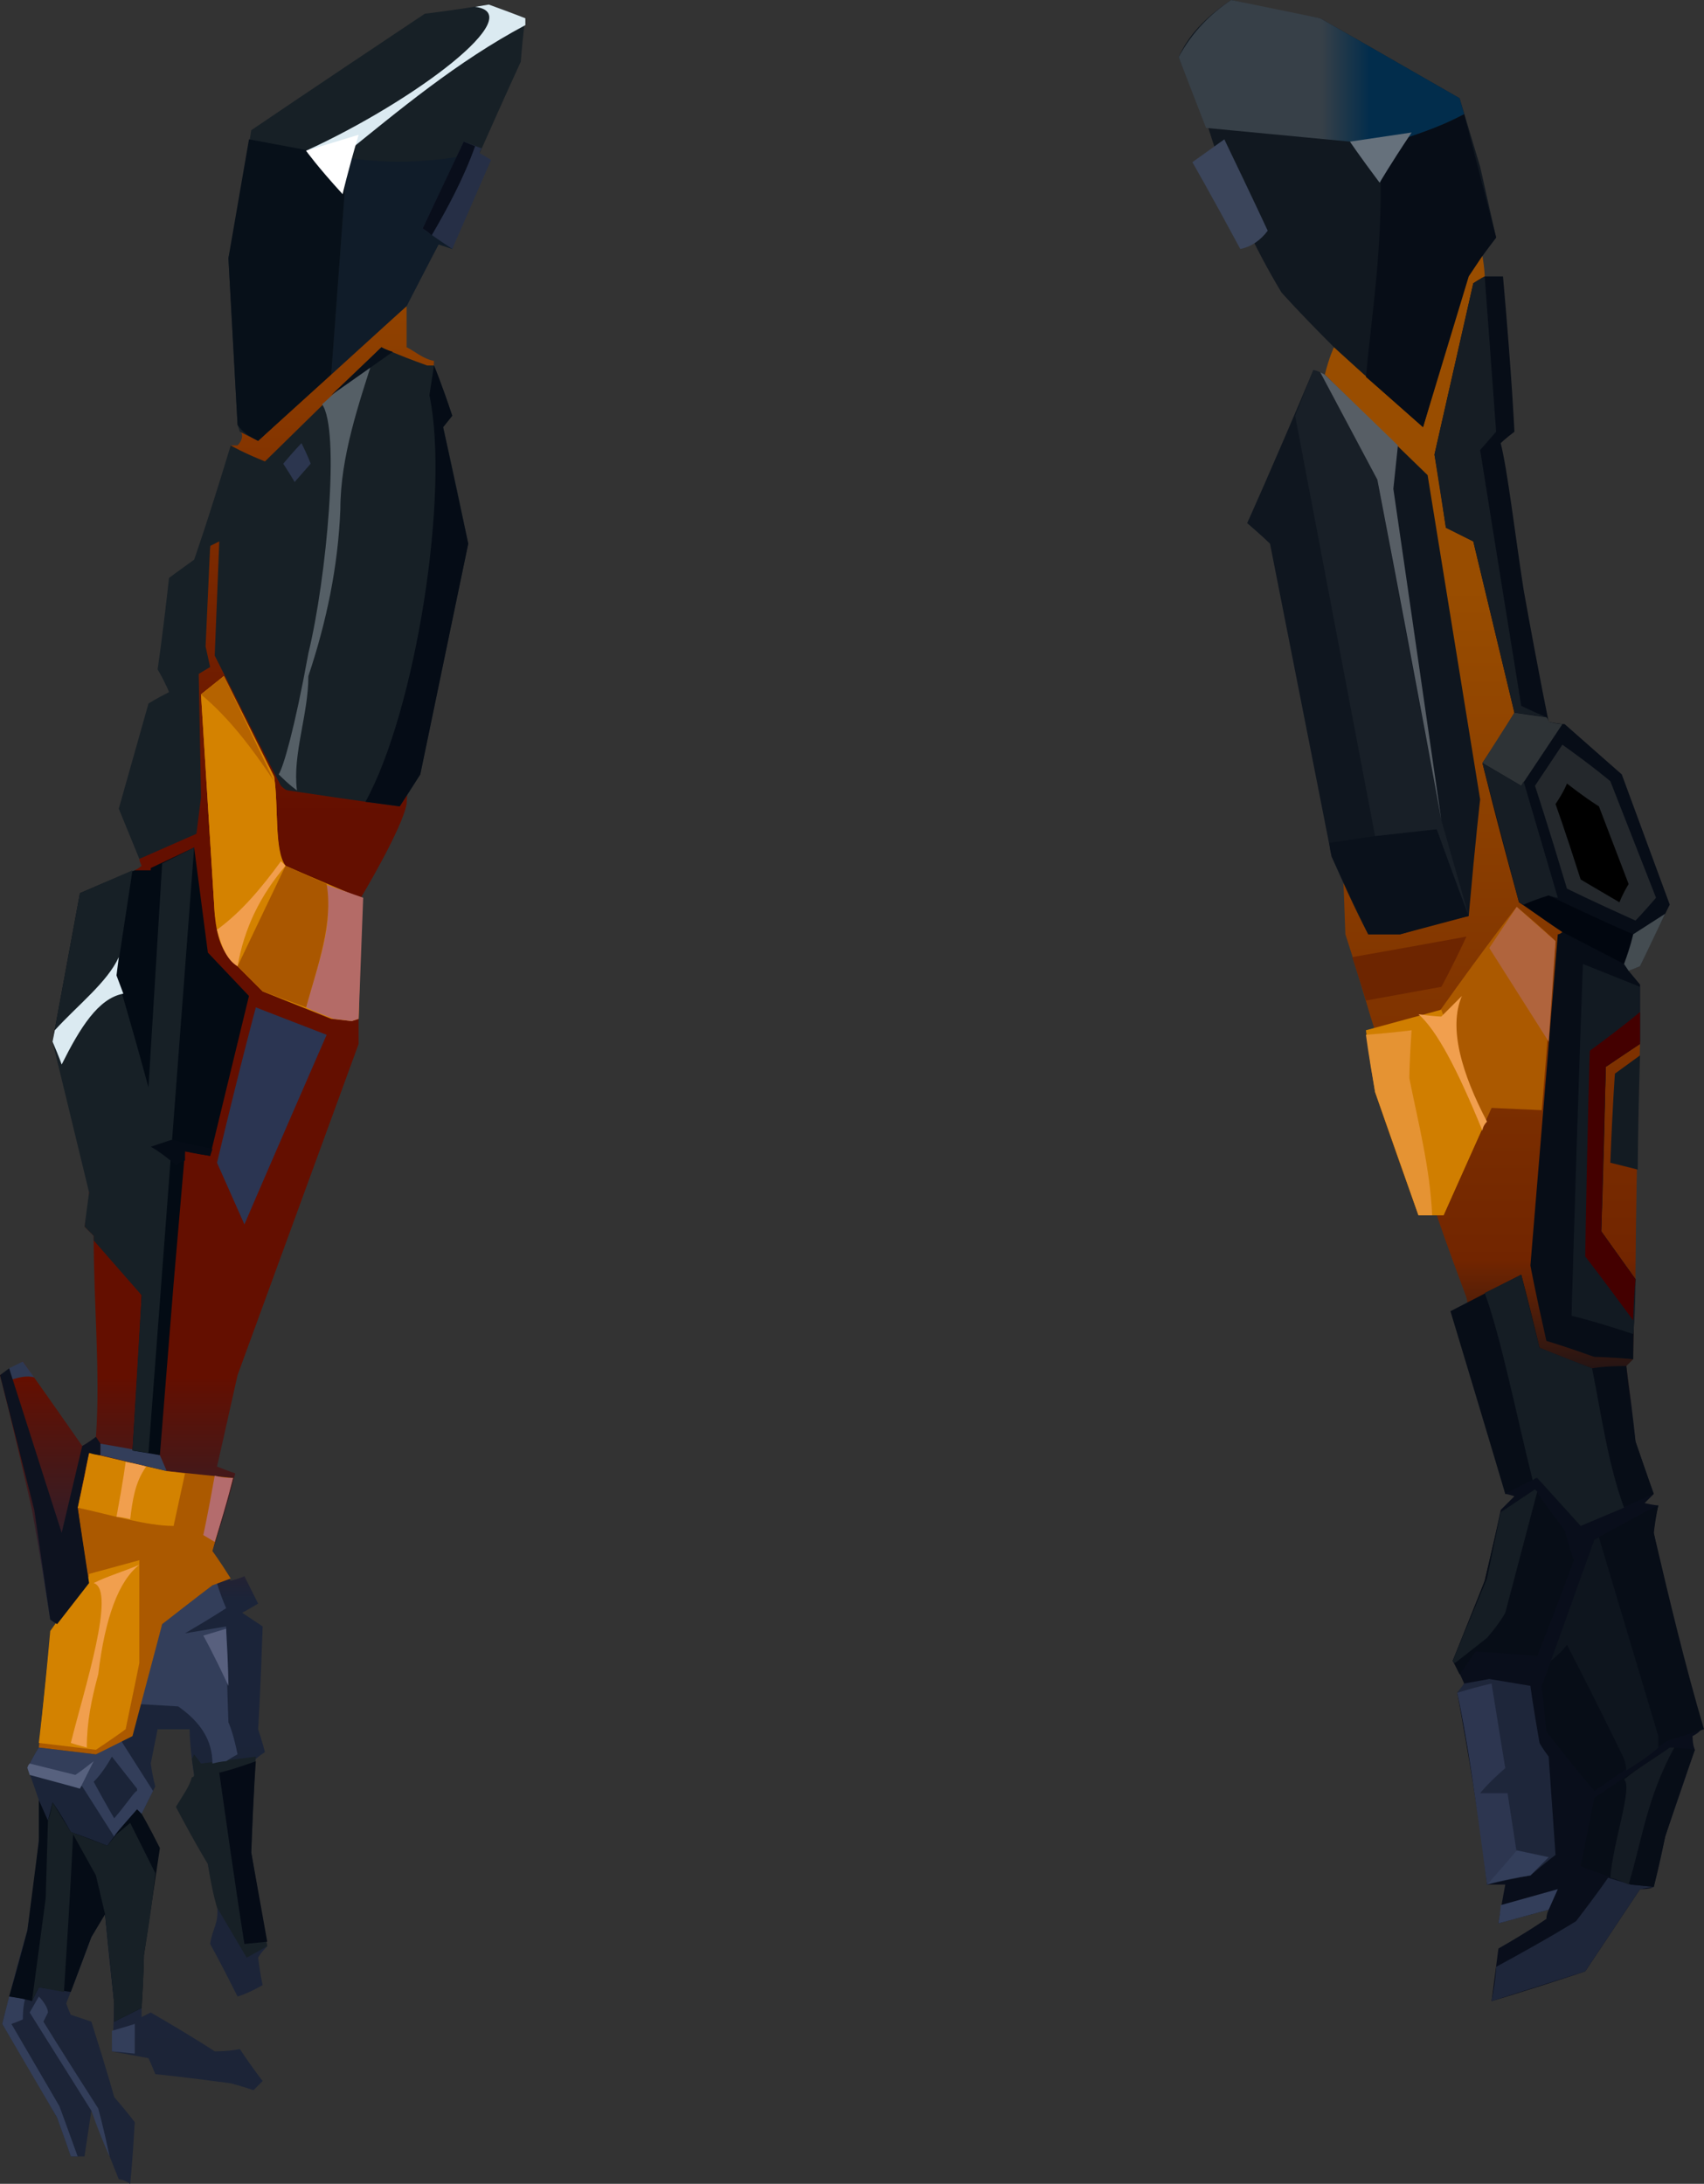 <?xml version="1.0" encoding="UTF-8" standalone="no"?>
<svg
   width="746"
   height="956"
   viewBox="0 0 746 956"
   version="1.1"
   id="svg113"
   sodipodi:docname="cb-layer-0927.svg"
   xmlns:inkscape="http://www.inkscape.org/namespaces/inkscape"
   xmlns:sodipodi="http://sodipodi.sourceforge.net/DTD/sodipodi-0.dtd"
   xmlns="http://www.w3.org/2000/svg"
   xmlns:svg="http://www.w3.org/2000/svg">
  <rect x="0" y="0" width="746" height="956" fill="#333333" stroke="none"/>
  <sodipodi:namedview
     id="namedview115"
     pagecolor="#ffffff"
     bordercolor="#666666"
     borderopacity="1.0"
     inkscape:pageshadow="2"
     inkscape:pageopacity="0.0"
     inkscape:pagecheckerboard="0" />
  <defs
     id="defs25">
    <linearGradient
       x1="197.598"
       y1="64.424"
       x2="197.598"
       y2="459.62"
       id="id-112000"
       gradientTransform="scale(0.481,2.08)"
       gradientUnits="userSpaceOnUse">
      <stop
         stop-color="#914300"
         offset="0%"
         id="stop2" />
      <stop
         stop-color="#640F00"
         offset="27%"
         id="stop4" />
      <stop
         stop-color="#640F00"
         offset="57%"
         id="stop6" />
      <stop
         stop-color="#1B2439"
         offset="69%"
         id="stop8" />
      <stop
         stop-color="#1C2437"
         offset="100%"
         id="stop10" />
    </linearGradient>
    <linearGradient
       x1="1425.577"
       y1="119.508"
       x2="1425.577"
       y2="286.382"
       id="id-112001"
       gradientTransform="scale(0.465,2.152)"
       gradientUnits="userSpaceOnUse">
      <stop
         stop-color="#994D00"
         offset="0%"
         id="stop13" />
      <stop
         stop-color="#722500"
         offset="82%"
         id="stop15" />
      <stop
         stop-color="#090E1B"
         offset="100%"
         id="stop17" />
    </linearGradient>
    <linearGradient
       x1="422.388"
       y1="44.017"
       x2="407.422"
       y2="44.017"
       id="id-112002"
       gradientTransform="scale(1.42,0.704)"
       gradientUnits="userSpaceOnUse">
      <stop
         stop-color="#022D4C"
         offset="0%"
         id="stop20" />
      <stop
         stop-color="#374048"
         offset="100%"
         id="stop22" />
    </linearGradient>
  </defs>
  <g
     id="id-112003">
    <path
       d="m 37,944 c -4,0 -6,0 -6,0 C 27,932 25,927 25,927 9,899 1,886 1,886 c 7,-28 11,-41 11,-41 4,-27 5,-40 5,-40 0,-11 0,-17 0,-17 -3,-9 -5,-14 -5,-14 3,-6 5,-9 5,-9 3,-33 5,-50 5,-50 2,-3 3,-4 3,-4 -2,-1 -3,-2 -3,-2 C 17,677 14,661 14,661 5,621 0,602 0,602 c 7,-4 10,-6 10,-6 17,24 26,37 26,37 4,-2 6,-4 6,-4 2,-28 -1,-58 -1,-88 -3,-3 -4,-4 -4,-4 2,-10 2,-15 2,-15 14,-94 20,-141 20,-141 2,-1 3,-2 3,-2 -1,-2 -1,-3 -1,-3 17,-54 26,-81 26,-81 3,-37 5,-55 5,-55 6,-30 9,-45 9,-45 2,0 3,0 3,0 2,-2 2,-4 2,-4 0,-2 -1,-2 -1,-2 49,-37 73,-55 73,-55 0,12 0,18 0,18 4,2 7,5 12,6 -8,130 -12,194 -12,194 -2,11 -20,41 -20,41 -1,35 -1,53 -1,53 v 11 l -53,145 c -6,27 -9,40 -9,40 5,2 8,3 8,3 -6,23 -10,34 -10,34 5,9 8,13 8,13 4,-1 6,-2 6,-2 4,8 6,12 6,12 -5,3 -7,4 -7,4 6,4 9,6 9,6 -1,30 -2,45 -2,45 2,6 3,10 3,10 -3,2 -4,3 -4,3 -1,0 -1,0 -1,0 -1,27 -1,41 -1,41 4,27 7,41 7,41 -3,3 -4,5 -4,5 1,8 2,12 2,12 -7,4 -11,5 -11,5 -8,-16 -12,-23 -12,-23 1,-7 4,-9 3,-17 -3,-12 -4,-18 -4,-18 -5,-30 -7,-46 -7,-46 -1,-8 -1,-13 -1,-13 -9,0 -14,0 -14,0 -2,10 -3,15 -3,15 1,7 2,10 2,10 -4,8 -6,12 -6,12 0,59 0,89 0,89 2,-1 4,-2 4,-2 19,11 28,17 28,17 7,0 11,-1 11,-1 6,9 10,14 10,14 -3,3 -4,4 -4,4 -6,-2 -10,-3 -10,-3 -22,-3 -33,-4 -33,-4 -2,-5 -3,-7 -3,-7 -11,-2 -16,-3 -16,-3 1,-14 1,-21 1,-21 -3,-26 -4,-39 -4,-39 -4,6 -6,10 -6,10 -7,19 -11,29 -11,29 1,3 2,5 2,5 6,2 9,3 9,3 7,22 10,33 10,33 6,7 9,11 9,11 -1,18 -2,27 -2,27 -3,-2 -5,-2 -5,-2 L 40,924 c -2,13 -3,20 -3,20 z"
       fill="url(#id-112000)"
       id="id-112004"
       style="fill:url(#id-112000)" />
    <path
       d="M 48,944 C 45,930 43,923 43,923 27,898 19,885 19,885 c 1,-2 2,-4 2,-4 0,-2 -2,-5 -4,-7 l -4,7 27,43 c 5,14 8,20 8,20 z"
       fill="#333e5a"
       id="id-112005" />
    <path
       d="m 31,944 c 2,0 3,0 3,0 C 29,930 26,922 26,922 12,898 5,886 5,886 c 3,-1 5,-2 5,-2 0,-6 1,-9 1,-9 l -7,-1 -3,12 24,41 c 4,11 6,17 6,17 z"
       fill="#333e5a"
       id="id-112006" />
    <path
       d="m 49,889 c 7,-2 10,-3 10,-3 v 13 l -10,-1 c 0,-6 0,-9 0,-9 z"
       fill="#333e5a"
       id="id-112007" />
    <path
       d="m 50,885 c 8,-4 12,-6 12,-6 1,-16 1,-23 1,-23 l 7,-47 c -5,-10 -8,-15 -8,-15 -2,-2 -2,-2 -2,-2 -9,10 -13,16 -13,16 -10,-4 -16,-6 -16,-6 -5,-9 -8,-13 -8,-13 l -2,8 -4,-9 v 18 l -5,39 c -5,19 -8,29 -8,29 7,1 10,2 10,2 2,-4 3,-6 3,-6 l 14,2 9,-24 6,-10 4,39 c 0,5 0,8 0,8 z"
       fill="#050c16"
       id="id-112008" />
    <path
       d="m 28,872 c 3,-46 4,-69 4,-69 l 10,18 4,17 4,39 v 8 l 12,-6 c 1,-16 1,-23 1,-23 4,-24 5,-36 5,-36 -7,-14 -11,-22 -11,-22 l -6,5 -4,5 -16,-6 -8,-13 c -1,6 -2,8 -2,8 l -1,34 -6,45 3,-6 z"
       fill="#172026"
       id="id-112009" />
    <path
       d="m 85,777 c 0,0 0,1 -1,1 -1,4 -4,8 -7,13 9,17 14,25 14,25 2,13 4,19 4,19 l 13,22 9,-5 -7,-41 c 1,-28 2,-42 2,-42 -16,2 -24,3 -24,3 l -3,-4 -1,2"
       fill="#172026"
       id="id-112010" />
    <path
       d="m 112,771 c -11,4 -16,5 -16,5 7,50 11,75 11,75 l 10,-1 -7,-39 c 1,-27 2,-40 2,-40 z"
       fill="#050b16"
       id="id-112011" />
    <path
       d="m 53,762 14,22 -5,10 -2,-2 c -6,7 -10,11 -10,12 v 0 c 0,0 0,0 0,0 L 36,782 12,774 c 3,-6 5,-9 5,-9 17,2 25,3 25,3 7,-4 11,-6 11,-6 z m -4,7 c -4,7 -7,10 -8,11 v 0 c 0,0 0,0 0,0 6,11 9,16 9,16 6,-7 9,-12 10,-12 v -1 c 0,0 0,0 0,0 z"
       fill="#333e5a"
       id="id-112012" />
    <path
       d="m 35,783 c 4,-8 6,-12 6,-12 -5,4 -8,6 -8,6 l -20,-5 c -1,1 -1,2 -1,2 l 1,3 c 15,4 22,6 22,6 z"
       fill="#57617e"
       id="id-112013" />
    <path
       d="m 93,772 c 4,-1 6,-1 6,-1 3,-2 5,-3 5,-3 -2,-10 -4,-14 -4,-14 -1,-28 -1,-42 -1,-42 l -18,3 c 12,-7 18,-11 18,-11 -3,-7 -4,-11 -4,-11 -2,1 -2,1 -2,1 -15,11 -22,17 -22,17 -7,23 -10,35 -10,35 l 17,1 c 10,7 15,15 15,25 z"
       fill="#333e5a"
       id="id-112014" />
    <path
       d="M 100,738 C 93,723 89,716 89,716 l 10,-3 c 1,17 1,25 1,25 z"
       fill="#58607e"
       id="id-112015" />
    <path
       d="m 17,765 c 17,2 25,3 25,3 l 16,-8 13,-49 c 14,-11 22,-17 22,-17 l 8,-3 c -5,-8 -8,-12 -8,-12 6,-21 9,-32 9,-32 -19,-2 -29,-3 -29,-3 -23,-5 -34,-8 -34,-8 -3,16 -5,24 -5,24 3,22 5,33 5,33 l -17,24 z"
       fill="#ab5900"
       id="id-112016" />
    <path
       d="m 17,763 c 17,2 25,3 25,3 9,-6 13,-9 13,-9 4,-19 6,-29 6,-29 0,-30 0,-45 0,-45 l -22,6 v 1 l -17,24 c -3,33 -5,49 -5,49 z"
       fill="#d38200"
       id="id-112017" />
    <path
       d="m 31,763 c 3,1 7,2 7,2 0,-11 2,-21 5,-32 3,-25 9,-41 18,-48 -7,3 -14,5 -20,8 10,3 -4,46 -10,70 z"
       fill="#f19f4e"
       id="id-112018" />
    <path
       d="m 34,660 c 14,3 30,8 42,8 l 5,-23 -8,-1 -34,-8 c -3,16 -5,24 -5,24 z"
       fill="#d38200"
       id="id-112019" />
    <path
       d="m 51,664 c 3,-16 4,-24 4,-24 6,1 9,2 9,2 -5,7 -6,15 -7,23 -4,-1 -6,-1 -6,-1 z"
       fill="#f19f4e"
       id="id-112020" />
    <path
       d="m 102,647 c -5,0 -8,-1 -8,-1 -3,17 -5,26 -5,26 l 5,3 c 6,-19 8,-28 8,-28 z"
       fill="#b46c6d"
       id="id-112021" />
    <path
       d="m 5,604 c 3,-1 7,-2 10,-1 l -5,-7 -6,3 c 1,4 1,5 1,5 z"
       fill="#2e3953"
       id="id-112022" />
    <path
       d="m 0,602 15,59 7,48 3,2 14,-18 -5,-33 c 3,-16 5,-24 5,-24 3,1 5,1 5,1 v -5 l -2,-3 c -4,3 -6,4 -6,4 L 27,671 4,599 Z"
       fill="#0d121f"
       id="id-112023" />
    <path
       d="m 44,637 c 0,-3 0,-5 0,-5 18,3 26,5 26,5 l 3,7 z"
       fill="#333e5a"
       id="id-112024" />
    <path
       d="m 73,607 c 17,-35 25,-52 25,-52 -5,-11 -7,-16 -7,-16 l -15,23 c -2,30 -3,45 -3,45 z"
       fill="#640f00"
       id="id-112025" />
    <path
       d="m 107,536 c -8,-18 -12,-27 -12,-27 11,-46 17,-68 17,-68 l 31,12 c -24,55 -36,83 -36,83 z"
       fill="#2b3552"
       id="id-112026" />
    <path
       d="m 70,637 -12,-2 c 3,-46 4,-68 4,-68 L 45,543 v -2 c -3,-3 -4,-4 -4,-4 2,-10 3,-15 3,-15 -7,-22 -13,-44 -21,-66 l 12,-65 c 16,-7 24,-10 24,-10 5,0 7,0 7,0 v -1 l 19,-9 6,46 18,19 -17,70 -11,-2 -5,58 z"
       fill="#030b14"
       id="id-112027" />
    <path
       d="m 58,635 7,1 20,-265 c -10,5 -14,7 -14,7 -4,65 -6,98 -6,98 -9,-33 -14,-49 -14,-49 l 7,-46 -23,10 -12,65 16,66 -2,15 4,4 v 2 l 21,24 z"
       fill="#172026"
       id="id-112028" />
    <path
       d="m 23,456 c 3,7 4,10 4,10 8,-16 16,-29 27,-31 l -3,-8 1,-8 c -5,11 -18,21 -28,32 z"
       fill="#dbeaf1"
       id="id-112029" />
    <path
       d="m 93,503 -1,3 c -7,-1 -11,-2 -11,-2 0,2 0,4 0,4 -3,1 -4,2 -4,2 -7,-6 -11,-8 -11,-8 l 9,-3 z"
       fill="#050c16"
       id="id-112030" />
    <path
       d="m 145,446 9,1 3,-1 c 1,-36 1,-53 1,-53 -3,-1 -5,-2 -5,-2 -19,-8 -28,-12 -28,-12 -5,-4 -3,-27 -5,-39 l -22,-44 -10,8 6,96 c 2,12 3,17 10,23 l 11,11 c 20,8 30,12 30,12 z"
       fill="#d48200"
       id="id-112031" />
    <path
       d="m 134,441 c 5,-19 13,-38 8,-54 l 17,6 -2,53 -3,1 -8,-1 c -8,-3 -12,-5 -12,-5 z"
       fill="#b46b67"
       id="id-112032" />
    <path
       d="m 104,423 21,-44 c -5,-7 -3,-26 -5,-39 l -22,-44 -10,8 6,96 c 1,12 4,18 10,23 z"
       fill="#d48200"
       id="id-112033" />
    <path
       d="m 95,407 c 11,-8 20,-19 28,-30 l 2,2 c -11,13 -18,27 -21,44 -5,-3 -7,-9 -9,-16 z"
       fill="#f19e4e"
       id="id-112034" />
    <path
       d="m 104,423 11,11 19,7 c 5,-18 12,-37 9,-54 l -18,-8 z"
       fill="#aa5700"
       id="id-112035" />
    <path
       d="m 88,304 10,-8 22,46 C 110,327 100,314 88,304 Z"
       fill="#b56300"
       id="id-112036" />
    <path
       d="m 123,344 c 2,2 3,2 3,2 33,5 49,7 49,7 6,-9 9,-14 9,-14 14,-68 21,-101 21,-101 -7,-34 -11,-51 -11,-51 l 4,-5 c -5,-15 -8,-22 -8,-22 -2,0 -3,0 -3,0 -14,-5 -20,-8 -20,-8 l -51,50 c -10,-4 -15,-7 -15,-7 -10,33 -16,50 -16,50 -7,5 -11,8 -11,8 -3,27 -5,40 -5,40 4,7 5,10 5,10 -6,3 -9,5 -9,5 l -13,46 9,22 25,-11 2,-16 -1,-54 5,-3 -2,-9 2,-44 4,-2 -2,50 c 19,38 29,57 29,57 z"
       fill="#172026"
       id="id-112037" />
    <path
       d="m 122,339 c 5,5 8,7 8,7 -2,-16 5,-33 5,-50 8,-24 13,-48 14,-73 0,-23 8,-46 15,-68 -15,15 -23,22 -23,22 8,11 2,76 -6,109 -6,33 -11,50 -13,53 z"
       fill="#555f66"
       id="id-112038" />
    <path
       d="m 160,351 15,2 9,-14 21,-101 -11,-51 4,-5 c -5,-15 -8,-22 -8,-22 l -2,13 c 9,43 -6,138 -28,178 z"
       fill="#050c16"
       id="id-112039" />
    <path
       d="m 172,154 c -4,-1 -5,-2 -5,-2 l -22,21 z"
       fill="#08101a"
       id="id-112040" />
    <path
       d="m 113,193 c 43,-40 65,-59 65,-59 9,-18 14,-27 14,-27 4,1 6,2 6,2 8,-28 12,-42 12,-42 12,-27 18,-40 18,-40 1,-13 2,-19 2,-19 -11,-4 -16,-6 -16,-6 -19,3 -28,4 -28,4 -51,34 -76,51 -76,51 -6,38 -10,56 -10,56 l 4,73 1,3 z"
       fill="#172026"
       id="id-112041" />
    <path
       d="m 145,164 7,-95 c 19,3 38,2 58,-2 l -12,42 -6,-2 -14,27 c -22,20 -33,30 -33,30 z"
       fill="#101c29"
       id="id-112042" />
    <path
       d="m 109,61 43,8 -7,95 -32,29 c -4,-2 -7,-4 -9,-7 l -4,-73 z"
       fill="#071019"
       id="id-112043" />
    <path
       d="M 134,66 C 182,44 232,6 208,3 l 6,-1 c 11,4 16,6 16,6 v 3 c -30,16 -55,37 -81,58 -10,-2 -15,-3 -15,-3 z"
       fill="#dbeaf1"
       id="id-112044" />
    <path
       d="m 185,100 c 12,-25 18,-38 18,-38 l 8,3 c -1,1 -1,2 -1,2 l 5,3 -17,39 c -9,-6 -13,-9 -13,-9 z"
       fill="#262f46"
       id="id-112045" />
    <path
       d="M 150,85 C 139,73 134,66 134,66 l 23,-7 c -5,17 -7,26 -7,26 z"
       fill="#ffffff"
       id="id-112046" />
    <path
       d="m 189,103 c 7,-12 14,-25 19,-39 l -5,-2 -18,38 c 3,2 4,3 4,3 z"
       fill="#090e1b"
       id="id-112047" />
    <path
       d="m 124,203 c 5,-6 8,-9 8,-9 3,6 4,9 4,9 l -7,8 c -3,-5 -5,-8 -5,-8 z"
       fill="#2c364f"
       id="id-112048" />
    <path
       d="m 653,876 3,-23 c 14,-8 21,-13 21,-13 0,-2 1,-4 1,-4 -15,4 -22,6 -22,6 2,-12 3,-17 3,-17 -5,0 -8,0 -8,0 -3,-28 -8,-56 -13,-84 2,-2 3,-4 3,-4 -3,-7 -5,-10 -5,-10 10,-24 14,-35 14,-35 5,-21 7,-31 7,-31 4,-4 6,-6 6,-6 -3,-1 -4,-1 -4,-1 -11,-57 -17,-86 -17,-86 -9,-24 -13,-36 -13,-36 -20,-58 -29,-87 -29,-87 -7,-24 -11,-36 -11,-36 -6,-163 -9,-245 -9,-245 2,-8 4,-12 4,-12 43,-27 65,-40 65,-40 1,6 1,9 1,9 9,127 13,191 13,191 14,64 21,96 21,96 22,32 34,48 34,48 -2,69 -2,104 -2,104 -1,23 -1,35 -1,35 -2,2 -3,3 -3,3 3,22 4,33 4,33 5,15 8,23 8,23 -3,3 -4,4 -4,4 4,1 6,1 6,1 -2,8 -2,12 -2,12 5,25 8,38 8,38 9,32 13,48 13,48 -1,1 -2,2 -4,3 0,4 1,6 1,6 l -13,38 c -3,15 -5,22 -5,22 -2,1 -4,1 -6,1 l -24,36 c -27,9 -41,13 -41,13 z"
       fill="url(#id-112001)"
       id="id-112049"
       style="fill:url(#id-112001)" />
    <path
       d="m 655,861 c 24,-13 35,-20 35,-20 10,-13 14,-19 14,-19 l 10,3 10,1 -6,1 -24,36 -41,13 c 2,-10 2,-15 2,-15 z"
       fill="#1e263a"
       id="id-112050" />
    <path
       d="m 657,834 25,-7 -4,9 -22,6 c 1,-6 1,-8 1,-8 z"
       fill="#333e5a"
       id="id-112051" />
    <path
       d="m 651,825 c 13,-3 19,-4 19,-4 7,-6 11,-9 11,-9 -2,-29 -3,-43 -3,-43 -3,-4 -4,-6 -4,-6 -3,-17 -4,-25 -4,-25 l -18,-3 -11,2 -3,4 c 7,35 11,63 13,84 z"
       fill="#1e263a"
       id="id-112052" />
    <path
       d="m 638,741 c 10,-3 15,-4 15,-4 4,25 6,37 6,37 -8,7 -11,11 -11,11 8,0 12,0 12,0 l 4,26 -13,14 c -5,-38 -9,-66 -13,-84 z"
       fill="#2d3650"
       id="id-112053" />
    <path
       d="m 651,825 c 9,-10 13,-15 13,-15 l 14,3 -8,8 c -13,2 -19,4 -19,4 z"
       fill="#333e5a"
       id="id-112054" />
    <path
       d="m 692,817 22,8 10,1 5,-22 c 8,-25 13,-38 13,-38 -7,-1 -11,-1 -11,-1 l -33,22 z"
       fill="#070d17"
       id="id-112055" />
    <path
       d="m 711,779 c 4,3 -5,28 -6,43 4,1 8,3 8,3 6,-20 8,-38 20,-60 h -2 c -7,5 -14,9 -20,14 z"
       fill="#141b23"
       id="id-112056" />
    <path
       d="m 698,784 32,-22 16,-5 c -8,-27 -15,-56 -22,-86 1,-8 2,-12 2,-12 -4,2 -6,3 -6,3 -15,8 -22,12 -22,12 -15,43 -23,64 -23,64 l 2,20 c 14,18 21,26 21,26 z"
       fill="#070d17"
       id="id-112057" />
    <path
       d="m 679,727 c 5,-4 7,-7 7,-7 17,33 25,50 25,50 1,3 1,5 1,5 10,-6 14,-10 14,-10 0,-3 0,-5 0,-5 l -26,-87 -2,1 z"
       fill="#0e151e"
       id="id-112058" />
    <path
       d="m 639,733 c 5,-7 7,-10 7,-10 18,1 27,2 27,2 11,-28 16,-42 16,-42 -3,-9 -4,-13 -4,-13 -9,-12 -13,-18 -13,-18 l -15,10 -7,30 -14,35 c 2,4 3,6 3,6 z"
       fill="#070d17"
       id="id-112059" />
    <path
       d="m 637,728 c 9,-7 14,-11 14,-11 6,-7 8,-11 8,-11 l 14,-53 -1,-1 -15,10 -6,29 -15,36 c 0,1 1,1 1,1 z"
       fill="#151d24"
       id="id-112060" />
    <path
       d="m 659,654 c 9,-5 14,-7 14,-7 l 19,21 32,-14 -8,-23 c -3,-22 -4,-33 -4,-33 -10,0 -15,1 -15,1 -16,-6 -23,-9 -23,-9 -5,-21 -8,-32 -8,-32 l -31,16 c 16,53 24,80 24,80 z"
       fill="#070d17"
       id="id-112061" />
    <path
       d="m 671,648 c -7,-28 -14,-63 -21,-82 l 16,-8 8,32 c 15,6 23,9 23,9 4,20 7,42 14,61 l -19,8 -19,-21 c -1,0 -2,1 -2,1 z"
       fill="#151d24"
       id="id-112062" />
    <path
       d="m 715,595 c -11,-1 -17,-1 -17,-1 -14,-5 -21,-7 -21,-7 -5,-22 -7,-33 -7,-33 l 12,-145 c 1,0 2,-1 2,-1 -13,-9 -19,-13 -19,-13 -11,-40 -16,-61 -16,-61 10,-15 14,-22 14,-22 -12,-50 -18,-75 -18,-75 -8,-4 -12,-6 -12,-6 -3,-21 -5,-32 -5,-32 l 17,-75 c 3,-2 5,-3 5,-3 5,0 8,0 8,0 4,45 5,68 5,68 -4,3 -6,5 -6,5 3,12 6,38 10,64 7,39 11,58 11,58 5,1 7,1 7,1 17,15 25,22 25,22 14,38 21,57 21,57 -9,18 -13,27 -13,27 -3,1 -5,2 -5,2 l 5,6 c 0,17 0,25 0,25 -10,8 -15,11 -15,11 -1,48 -2,72 -2,72 l 15,21 c -1,23 -1,35 -1,35 z"
       fill="#070d17"
       id="id-112063" />
    <path
       d="m 717,512 c -8,-2 -12,-3 -12,-3 1,-26 2,-39 2,-39 l 11,-8 c -1,33 -1,50 -1,50 z"
       fill="#131b22"
       id="id-112064" />
    <path
       d="m 716,560 c 0,16 -1,24 -1,24 -18,-6 -27,-8 -27,-8 3,-103 5,-154 5,-154 l 25,10 c 0,11 0,19 0,25 l -15,10 -2,72 z"
       fill="#121a22"
       id="id-112065" />
    <path
       d="m 715,578 c -14,-19 -21,-28 -21,-28 1,-60 2,-90 2,-90 15,-11 22,-17 22,-17 v 14 l -15,10 -2,72 15,21 c -1,12 -1,18 -1,18 z"
       fill="#440000"
       id="id-112066" />
    <path
       d="m 632,532 c -7,0 -11,0 -11,0 -13,-36 -19,-54 -19,-54 l 28,-35 c 22,-31 34,-46 34,-46 12,10 17,15 17,15 -4,49 -6,74 -6,74 l -22,-1 c -14,31 -21,47 -21,47 z"
       fill="#ab5900"
       id="id-112067" />
    <path
       d="m 598,451 c 22,-6 33,-9 33,-9 l 18,52 -17,38 h -11 l -19,-54 c -3,-18 -4,-27 -4,-27 z"
       fill="#d07e00"
       id="id-112068" />
    <path
       d="m 598,453 c 13,-1 20,-2 20,-2 -1,14 -1,21 -1,21 4,20 9,39 10,60 h -6 l -19,-54 c -3,-17 -4,-25 -4,-25 z"
       fill="#e59333"
       id="id-112069" />
    <path
       d="m 649,495 c -11,-27 -20,-44 -28,-51 7,1 10,1 10,1 6,-6 9,-9 9,-9 -6,14 0,34 11,55 -2,2 -2,4 -2,4 z"
       fill="#f19f4e"
       id="id-112070" />
    <path
       d="m 678,456 -26,-41 12,-18 17,15 c -2,30 -3,44 -3,44 z"
       fill="#b0643d"
       id="id-112071" />
    <path
       d="m 592,419 c 34,-6 50,-9 50,-9 -7,15 -11,22 -11,22 l -33,6 c -4,-13 -6,-19 -6,-19 z"
       fill="#6d2500"
       id="id-112072" />
    <path
       d="m 599,409 c 10,0 14,0 14,0 20,-6 30,-8 30,-8 3,-34 5,-51 5,-51 L 625,208 c -30,-29 -45,-44 -45,-44 -3,-1 -5,-2 -5,-2 -19,45 -29,67 -29,67 7,6 10,9 10,9 l 27,137 c 10,23 16,34 16,34 z"
       fill="#0f161f"
       id="id-112073" />
    <path
       d="m 582,369 c 13,-2 20,-3 20,-3 l 27,-3 14,38 -30,8 h -14 l -16,-34 c -1,-4 -1,-6 -1,-6 z"
       fill="#0a111b"
       id="id-112074" />
    <path
       d="m 602,366 27,-3 c 9,25 14,38 14,38 -8,-28 -12,-42 -12,-42 C 612,259 603,210 603,210 l -25,-47 c -2,-1 -3,-1 -3,-1 l -8,20 z"
       fill="#181f27"
       id="id-112075" />
    <path
       d="M 631,359 C 617,262 610,214 610,214 l 2,-19 -32,-31 -2,-1 25,47 c 19,99 28,149 28,149 z"
       fill="#575e65"
       id="id-112076" />
    <path
       d="m 663,312 14,2 c 1,1 1,2 1,2 4,1 6,1 6,1 l -18,27 -17,-10 z"
       fill="#2e3336"
       id="id-112077" />
    <path
       d="m 667,396 c 7,-3 11,-4 11,-4 25,12 37,17 37,17 l -4,13 -27,-14 c -12,-8 -17,-12 -17,-12 z"
       fill="#01060f"
       id="id-112078" />
    <path
       d="m 713,425 -2,-3 c 3,-8 4,-13 4,-13 l 14,-9 -11,23 z"
       fill="#444c51"
       id="id-112079" />
    <path
       d="m 716,403 c -20,-9 -30,-14 -30,-14 -9,-30 -14,-45 -14,-45 8,-12 12,-18 12,-18 14,10 21,16 21,16 l 20,51 c -6,7 -9,10 -9,10 z"
       fill="#24282c"
       id="id-112080" />
    <path
       d="m 709,395 c -12,-7 -17,-10 -17,-10 -7,-22 -11,-33 -11,-33 4,-6 5,-9 5,-9 9,7 14,10 14,10 l 13,34 c -3,5 -4,8 -4,8 z"
       fill="#000000"
       id="id-112081" />
    <path
       d="m 677,314 c -7,-3 -11,-5 -11,-5 -12,-74 -18,-112 -18,-112 l 7,-8 -5,-68 -5,3 -17,75 5,32 12,6 18,75 c 10,1 14,2 14,2 z"
       fill="#161d24"
       id="id-112082" />
    <path
       d="m 665,395 2,1 c 7,-3 11,-4 11,-4 3,1 4,1 4,1 l -15,-51 -1,2 -17,-10 z"
       fill="#161d24"
       id="id-112083" />
    <path
       d="M 623,187 C 597,164 584,152 584,152 568,136 561,128 561,128 549,108 538,85 529,56 520,35 516,25 516,25 c 4,-9 11,-17 23,-25 26,6 39,8 39,8 40,23 61,35 61,35 6,20 9,30 9,30 l 7,31 c -4,5 -6,8 -6,8 l -7,9 z"
       fill="#111820"
       id="id-112084" />
    <path
       d="m 528,56 c 42,4 63,6 63,6 l 26,-2 c 12,-4 18,-7 24,-10 L 639,43 578,8 539,0 c -9,6 -17,14 -23,25 z"
       fill="url(#id-112002)"
       id="id-112085"
       style="fill:url(#id-112002)" />
    <path
       d="m 598,165 c 3,-32 8,-60 6,-101 13,-4 26,-8 37,-14 l 14,54 -6,8 -6,9 -20,66 c -17,-15 -25,-22 -25,-22 z"
       fill="#070d17"
       id="id-112086" />
    <path
       d="M 604,80 C 595,68 591,62 591,62 l 27,-4 c -10,15 -14,22 -14,22 z"
       fill="#66717c"
       id="id-112087" />
    <path
       d="m 555,101 c -3,4 -7,7 -12,8 C 529,83 522,71 522,71 l 14,-10 c 13,27 19,40 19,40 z"
       fill="#3b455b"
       id="id-112088" />
  </g>
</svg>
